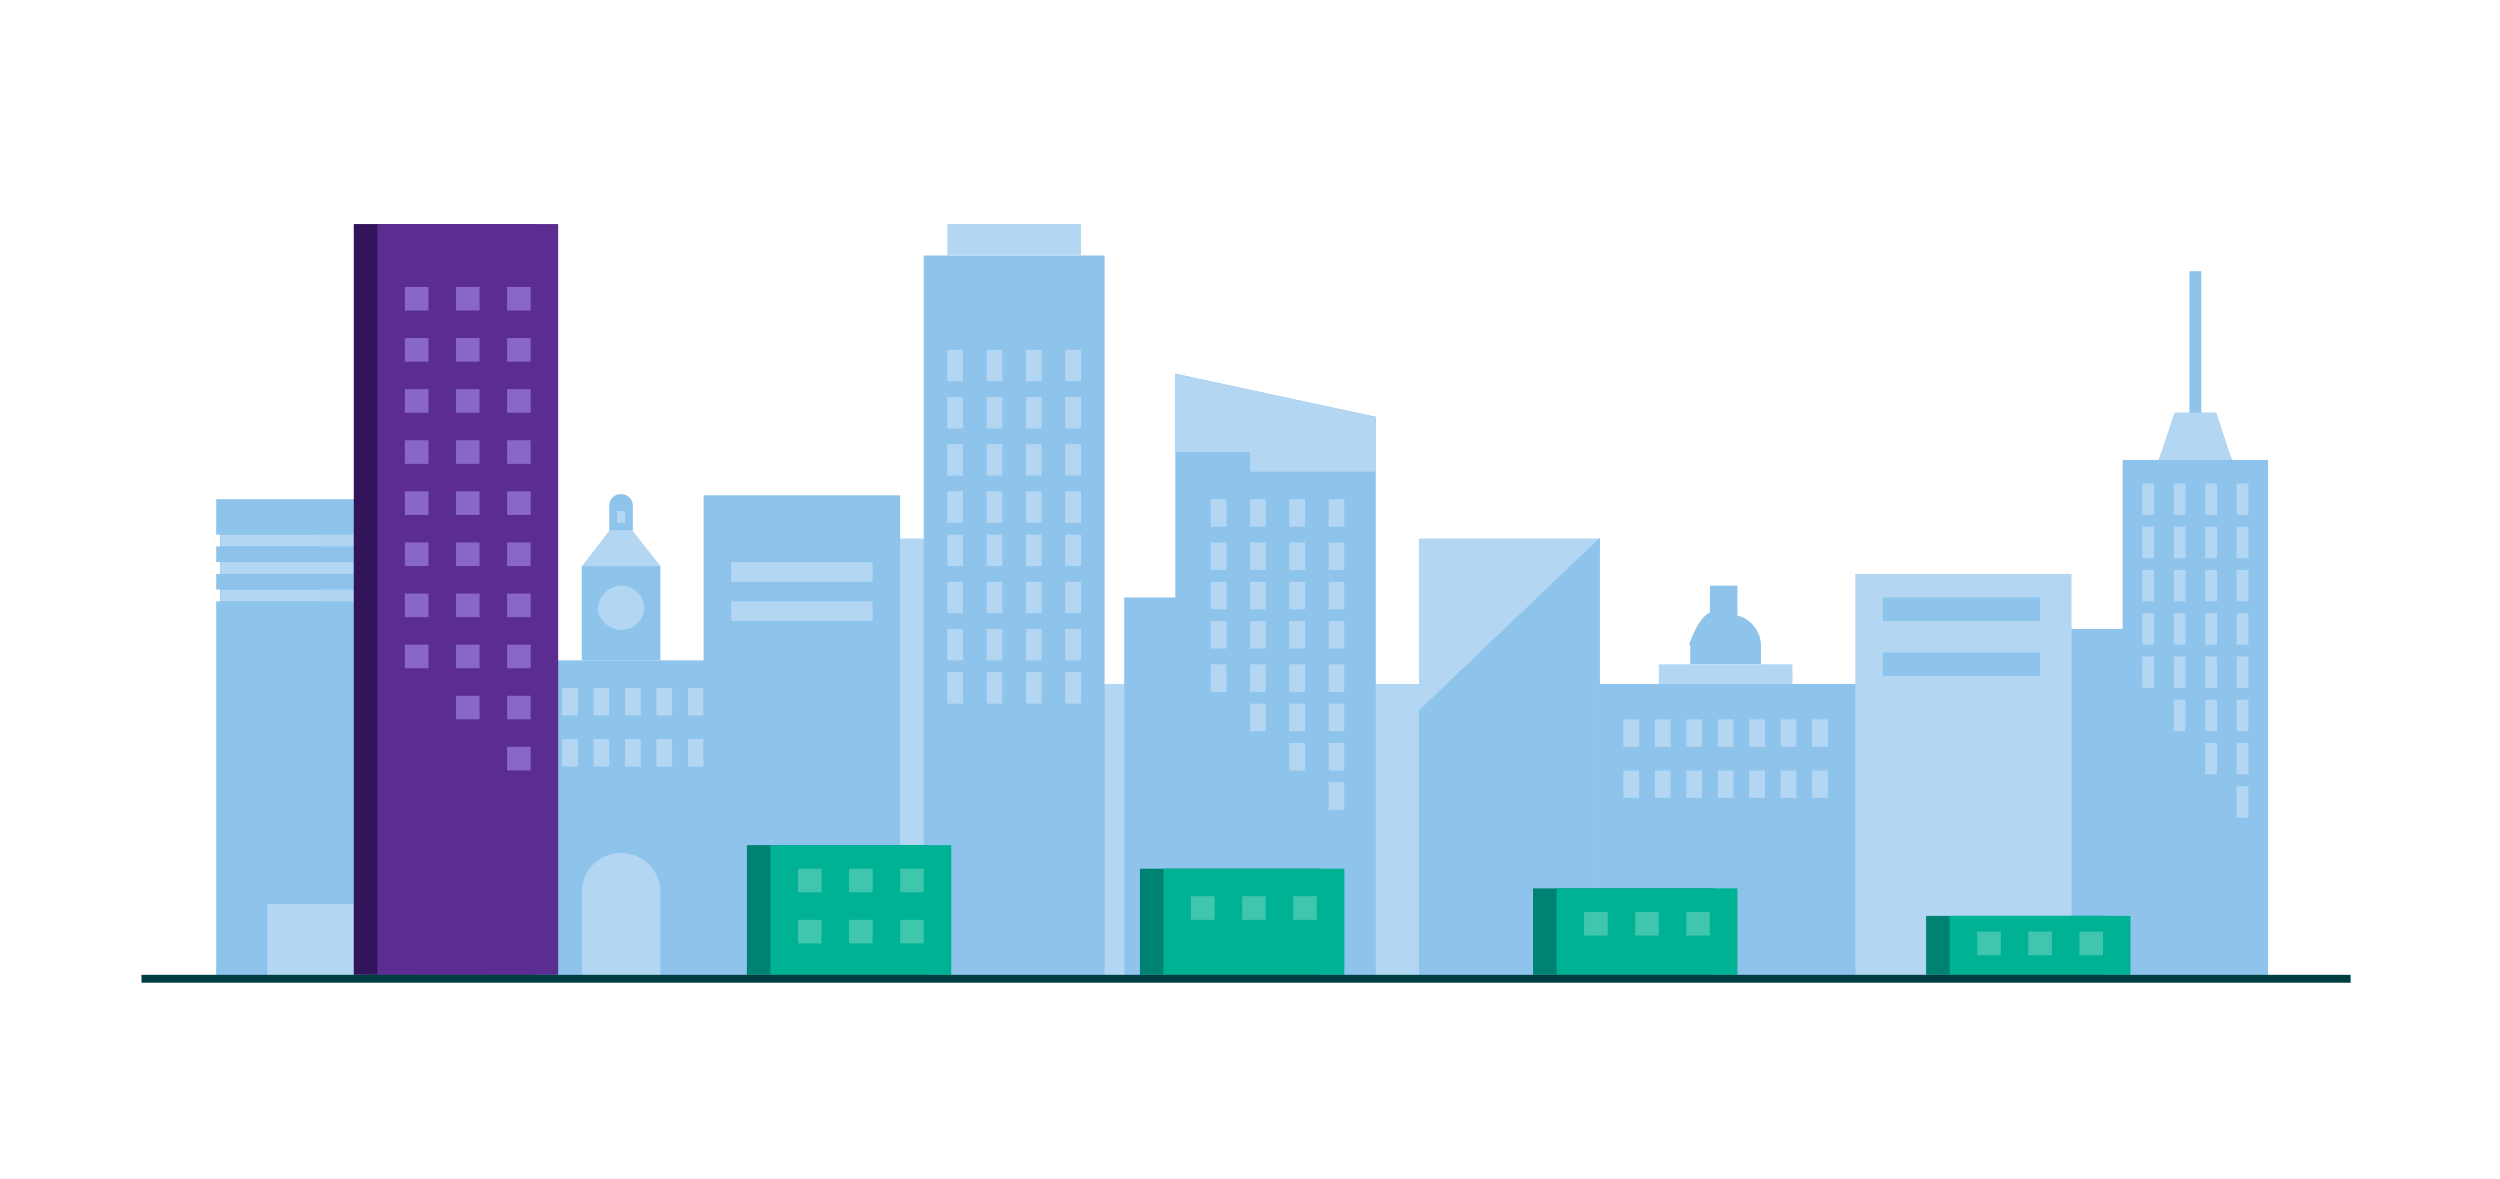 <svg id="Layer_1" data-name="Layer 1" xmlns="http://www.w3.org/2000/svg" viewBox="0 0 636 300"><defs><style>.cls-1{fill:#b3d6f2;}.cls-2{fill:#8ec3ec;}.cls-11,.cls-3{fill:none;}.cls-4{fill:#61abe4;}.cls-5{fill:#89c0eb;}.cls-6{fill:#b0d5f1;}.cls-7{fill:#32145a;}.cls-8{fill:#5c2d91;}.cls-9{fill:#008272;}.cls-10{fill:#00b294;}.cls-11{stroke:#003d41;stroke-miterlimit:10;stroke-width:2px;}.cls-12{fill:#8867c8;}.cls-13{fill:#40c5af;}</style></defs><title>swimlane-barchart-skyline_notext</title><rect class="cls-1" x="277" y="174" width="94" height="75"/><rect class="cls-2" x="405" y="174" width="68" height="75"/><polygon class="cls-2" points="577 117 567.8 117 563.23 105 560 105 560 69 557 69 557 105 554.12 105 549.14 117 540 117 540 160 523 160 523 249 577 249 577 117"/><polygon class="cls-2" points="106 249 55 249 55 153 56 153 56 150 55 150 55 146 56 146 56 143 55 143 55 139 56 139 56 136 55 136 55 127 106 127 106 251 106 249"/><polygon class="cls-3" points="106 249 55 249 55 153 56 153 56 150 55 150 55 146 56 146 56 143 55 143 55 139 56 139 56 136 55 136 55 127 106 127 106 251 106 249"/><polyline class="cls-3" points="106 249 55 249 55 167.14 55 164.37 55 160.09 55 157.31 55 153 56 153 56 150 55 150 55 146 56 146 56 143 55 143 55 139 56 139 56 136 56 136 56 127 106 127 106 251"/><polygon class="cls-4" points="90 136 56 136 56 139 90 139 90 136 90 136"/><polygon class="cls-3" points="90 136 56 136 56 139 90 139 90 136 90 136"/><polyline class="cls-1" points="90 136 56 136 56 139 90 139 90 136"/><polygon class="cls-5" points="105 136 91 136 91 139 105 139 105 136 105 136"/><polygon class="cls-3" points="105 136 91 136 91 139 105 139 105 136 105 136"/><polyline class="cls-3" points="105 136 91 136 91 139 105 139 105 136"/><polygon class="cls-4" points="90 143 56 143 56 146 90 146 90 143 90 143"/><polygon class="cls-3" points="90 143 56 143 56 146 90 146 90 143 90 143"/><polyline class="cls-1" points="90 143 56 143 56 146 90 146 90 143"/><polygon class="cls-5" points="105 143 91 143 91 146 105 146 105 143 105 143"/><polygon class="cls-3" points="105 143 91 143 91 146 105 146 105 143 105 143"/><polyline class="cls-3" points="105 143 91 143 91 146 105 146 105 143"/><polygon class="cls-4" points="90 150 56 150 56 153 90 153 90 150 90 150"/><polygon class="cls-3" points="90 150 56 150 56 153 90 153 90 150 90 150"/><polyline class="cls-1" points="90 150 56 150 56 153 90 153 90 150"/><polygon class="cls-5" points="105 150 91 150 91 153 105 153 105 150 105 150"/><polygon class="cls-3" points="105 150 91 150 91 153 105 153 105 150 105 150"/><polyline class="cls-3" points="105 150 91 150 91 153 105 153 105 150"/><polygon class="cls-6" points="91 139 81 139 81 136 91 136 91 139 91 139"/><polygon class="cls-3" points="90 146 80 146 80 143 90 143 90 146 90 146"/><polygon class="cls-6" points="91 153 81 153 81 150 91 150 91 153 91 153"/><rect class="cls-1" x="209" y="137" width="30" height="112"/><rect class="cls-1" x="472" y="146" width="55" height="103"/><rect class="cls-2" x="479" y="152" width="40" height="6"/><rect class="cls-2" x="479" y="166" width="40" height="6"/><rect class="cls-2" x="148" y="144" width="20" height="24"/><path class="cls-1" d="M158,160.24c-3,0-5.91-2.71-5.91-5.42A6.15,6.15,0,0,1,158,149a5.87,5.87,0,0,1,5.92,5.82,5.8,5.8,0,0,1-5.92,5.42"/><polygon class="cls-1" points="168 144 148.08 144 155 135 160.92 135 168 144"/><path class="cls-2" d="M157.8,125.71a2.89,2.89,0,0,0-2.8,2.86V135h6v-6.43a3,3,0,0,0-3.2-2.86"/><rect class="cls-1" x="157" y="130" width="2" height="3"/><rect class="cls-2" x="125" y="168" width="67" height="81"/><rect class="cls-1" x="143" y="188" width="4" height="7"/><rect class="cls-1" x="143" y="175" width="4" height="7"/><rect class="cls-1" x="151" y="188" width="4" height="7"/><rect class="cls-1" x="151" y="175" width="4" height="7"/><rect class="cls-1" x="159" y="188" width="4" height="7"/><rect class="cls-1" x="159" y="175" width="4" height="7"/><rect class="cls-1" x="167" y="188" width="4" height="7"/><rect class="cls-1" x="167" y="175" width="4" height="7"/><rect class="cls-1" x="175" y="188" width="4" height="7"/><rect class="cls-1" x="175" y="175" width="4" height="7"/><rect class="cls-2" x="286" y="152" width="14" height="97"/><rect class="cls-2" x="179" y="126" width="50" height="123"/><polygon class="cls-2" points="350 249 299 249 299 95.07 350 106.04 350 249"/><rect class="cls-1" x="318" y="127" width="4" height="7"/><rect class="cls-1" x="308" y="127" width="4" height="7"/><rect class="cls-1" x="318" y="138" width="4" height="7"/><rect class="cls-1" x="308" y="138" width="4" height="7"/><rect class="cls-1" x="318" y="148" width="4" height="7"/><rect class="cls-1" x="308" y="148" width="4" height="7"/><rect class="cls-1" x="318" y="158" width="4" height="7"/><rect class="cls-1" x="308" y="158" width="4" height="7"/><rect class="cls-1" x="318" y="169" width="4" height="7"/><rect class="cls-1" x="308" y="169" width="4" height="7"/><rect class="cls-1" x="318" y="179" width="4" height="7"/><rect class="cls-1" x="338" y="127" width="4" height="7"/><rect class="cls-1" x="328" y="127" width="4" height="7"/><rect class="cls-1" x="338" y="138" width="4" height="7"/><rect class="cls-1" x="328" y="138" width="4" height="7"/><rect class="cls-1" x="338" y="148" width="4" height="7"/><rect class="cls-1" x="328" y="148" width="4" height="7"/><rect class="cls-1" x="338" y="158" width="4" height="7"/><rect class="cls-1" x="328" y="158" width="4" height="7"/><rect class="cls-1" x="338" y="169" width="4" height="7"/><rect class="cls-1" x="328" y="169" width="4" height="7"/><rect class="cls-1" x="338" y="179" width="4" height="7"/><rect class="cls-1" x="328" y="179" width="4" height="7"/><rect class="cls-1" x="338" y="189" width="4" height="7"/><rect class="cls-1" x="328" y="189" width="4" height="7"/><rect class="cls-1" x="338" y="199" width="4" height="7"/><polygon class="cls-2" points="235 65 281 65 281 249 235 249 235 163.85 235 65"/><rect class="cls-1" x="241" y="89" width="4" height="8"/><rect class="cls-1" x="241" y="101" width="4" height="8"/><rect class="cls-1" x="241" y="113" width="4" height="8"/><rect class="cls-1" x="241" y="125" width="4" height="8"/><rect class="cls-1" x="241" y="136" width="4" height="8"/><rect class="cls-1" x="241" y="148" width="4" height="8"/><rect class="cls-1" x="241" y="160" width="4" height="8"/><rect class="cls-1" x="241" y="171" width="4" height="8"/><rect class="cls-1" x="251" y="89" width="4" height="8"/><rect class="cls-1" x="251" y="101" width="4" height="8"/><rect class="cls-1" x="251" y="113" width="4" height="8"/><rect class="cls-1" x="251" y="125" width="4" height="8"/><rect class="cls-1" x="251" y="136" width="4" height="8"/><rect class="cls-1" x="251" y="148" width="4" height="8"/><rect class="cls-1" x="251" y="160" width="4" height="8"/><rect class="cls-1" x="251" y="171" width="4" height="8"/><rect class="cls-1" x="261" y="89" width="4" height="8"/><rect class="cls-1" x="261" y="101" width="4" height="8"/><rect class="cls-1" x="261" y="113" width="4" height="8"/><rect class="cls-1" x="261" y="125" width="4" height="8"/><rect class="cls-1" x="261" y="136" width="4" height="8"/><rect class="cls-1" x="261" y="148" width="4" height="8"/><rect class="cls-1" x="261" y="160" width="4" height="8"/><rect class="cls-1" x="261" y="171" width="4" height="8"/><rect class="cls-1" x="271" y="89" width="4" height="8"/><rect class="cls-1" x="271" y="101" width="4" height="8"/><rect class="cls-1" x="271" y="113" width="4" height="8"/><rect class="cls-1" x="271" y="125" width="4" height="8"/><rect class="cls-1" x="271" y="136" width="4" height="8"/><rect class="cls-1" x="271" y="148" width="4" height="8"/><rect class="cls-1" x="271" y="160" width="4" height="8"/><rect class="cls-1" x="271" y="171" width="4" height="8"/><rect class="cls-1" x="241" y="57" width="34" height="8"/><rect class="cls-1" x="545" y="123" width="3" height="8"/><rect class="cls-1" x="545" y="134" width="3" height="8"/><rect class="cls-1" x="545" y="145" width="3" height="8"/><rect class="cls-1" x="545" y="156" width="3" height="8"/><rect class="cls-1" x="545" y="167" width="3" height="8"/><rect class="cls-1" x="553" y="123" width="3" height="8"/><rect class="cls-1" x="553" y="134" width="3" height="8"/><rect class="cls-1" x="553" y="145" width="3" height="8"/><rect class="cls-1" x="553" y="156" width="3" height="8"/><rect class="cls-1" x="553" y="167" width="3" height="8"/><rect class="cls-1" x="553" y="178" width="3" height="8"/><rect class="cls-1" x="561" y="123" width="3" height="8"/><rect class="cls-1" x="561" y="134" width="3" height="8"/><rect class="cls-1" x="561" y="145" width="3" height="8"/><rect class="cls-1" x="561" y="156" width="3" height="8"/><rect class="cls-1" x="561" y="167" width="3" height="8"/><rect class="cls-1" x="561" y="178" width="3" height="8"/><rect class="cls-1" x="561" y="189" width="3" height="8"/><rect class="cls-1" x="569" y="123" width="3" height="8"/><rect class="cls-1" x="569" y="134" width="3" height="8"/><rect class="cls-1" x="569" y="145" width="3" height="8"/><rect class="cls-1" x="569" y="156" width="3" height="8"/><rect class="cls-1" x="569" y="167" width="3" height="8"/><rect class="cls-1" x="569" y="178" width="3" height="8"/><rect class="cls-1" x="569" y="189" width="3" height="8"/><rect class="cls-1" x="569" y="200" width="3" height="8"/><polygon class="cls-1" points="299 95.11 299 115 318 115 318 120 350 120 350 106.09 299 95.11"/><path class="cls-2" d="M442,156.57V149h-7v6.86c-3.1,1.33-5.3,8.14-5.3,8.14h.3v5h18c0-4.07,0-4.77,0-4.93A8.09,8.09,0,0,0,442,156.57Z"/><rect class="cls-1" x="422" y="169" width="34" height="5"/><rect class="cls-1" x="413" y="196" width="4" height="7"/><rect class="cls-1" x="413" y="183" width="4" height="7"/><rect class="cls-1" x="421" y="196" width="4" height="7"/><rect class="cls-1" x="421" y="183" width="4" height="7"/><rect class="cls-1" x="429" y="196" width="4" height="7"/><polygon class="cls-1" points="433 183.33 433 190 429 190 429 189.33 429 183 433 183 433 183.33"/><rect class="cls-1" x="437" y="196" width="4" height="7"/><rect class="cls-1" x="437" y="183" width="4" height="7"/><rect class="cls-1" x="445" y="196" width="4" height="7"/><rect class="cls-1" x="445" y="183" width="4" height="7"/><rect class="cls-1" x="453" y="196" width="4" height="7"/><rect class="cls-1" x="453" y="183" width="4" height="7"/><rect class="cls-1" x="461" y="196" width="4" height="7"/><rect class="cls-1" x="461" y="183" width="4" height="7"/><rect class="cls-1" x="361" y="137" width="46" height="112"/><polygon class="cls-2" points="361 180.7 407 136.79 407 249 361 249 361 180.7"/><rect class="cls-1" x="68" y="230" width="26" height="18"/><rect class="cls-1" x="186" y="143" width="36" height="5"/><rect class="cls-1" x="186" y="153" width="36" height="5"/><polygon class="cls-1" points="563.84 105 553.16 105 549.21 117 567.79 117 563.84 105"/><path class="cls-1" d="M168,249V227a10,10,0,0,0-20,0v22Z"/><rect class="cls-7" x="90" y="57" width="46" height="191"/><rect class="cls-8" x="96" y="57" width="46" height="191"/><rect class="cls-9" x="190" y="215" width="46" height="33"/><rect class="cls-10" x="196" y="215" width="46" height="33"/><rect class="cls-9" x="290" y="221" width="46" height="27"/><rect class="cls-10" x="296" y="221" width="46" height="27"/><rect class="cls-9" x="390" y="226" width="46" height="22"/><rect class="cls-10" x="396" y="226" width="46" height="22"/><rect class="cls-9" x="490" y="233" width="46" height="15"/><rect class="cls-10" x="496" y="233" width="46" height="15"/><line class="cls-11" x1="598" y1="249" x2="36" y2="249"/><rect class="cls-12" x="103" y="73" width="6" height="6"/><rect class="cls-12" x="116" y="73" width="6" height="6"/><rect class="cls-12" x="129" y="73" width="6" height="6"/><rect class="cls-12" x="103" y="86" width="6" height="6"/><rect class="cls-12" x="116" y="86" width="6" height="6"/><rect class="cls-12" x="129" y="86" width="6" height="6"/><rect class="cls-12" x="103" y="99" width="6" height="6"/><rect class="cls-12" x="116" y="99" width="6" height="6"/><rect class="cls-12" x="129" y="99" width="6" height="6"/><rect class="cls-12" x="103" y="112" width="6" height="6"/><rect class="cls-12" x="116" y="112" width="6" height="6"/><rect class="cls-12" x="129" y="112" width="6" height="6"/><rect class="cls-12" x="103" y="125" width="6" height="6"/><rect class="cls-12" x="116" y="125" width="6" height="6"/><rect class="cls-12" x="129" y="125" width="6" height="6"/><rect class="cls-12" x="103" y="138" width="6" height="6"/><rect class="cls-12" x="116" y="138" width="6" height="6"/><rect class="cls-12" x="129" y="138" width="6" height="6"/><rect class="cls-12" x="103" y="151" width="6" height="6"/><rect class="cls-12" x="116" y="151" width="6" height="6"/><rect class="cls-12" x="129" y="151" width="6" height="6"/><rect class="cls-12" x="103" y="164" width="6" height="6"/><rect class="cls-12" x="116" y="164" width="6" height="6"/><rect class="cls-12" x="129" y="164" width="6" height="6"/><rect class="cls-12" x="116" y="177" width="6" height="6"/><rect class="cls-12" x="129" y="177" width="6" height="6"/><rect class="cls-12" x="129" y="190" width="6" height="6"/><rect class="cls-13" x="203" y="221" width="6" height="6"/><rect class="cls-13" x="216" y="221" width="6" height="6"/><rect class="cls-13" x="229" y="221" width="6" height="6"/><rect class="cls-13" x="203" y="234" width="6" height="6"/><rect class="cls-13" x="216" y="234" width="6" height="6"/><rect class="cls-13" x="229" y="234" width="6" height="6"/><rect class="cls-13" x="303" y="228" width="6" height="6"/><rect class="cls-13" x="316" y="228" width="6" height="6"/><rect class="cls-13" x="329" y="228" width="6" height="6"/><rect class="cls-13" x="403" y="232" width="6" height="6"/><rect class="cls-13" x="416" y="232" width="6" height="6"/><rect class="cls-13" x="429" y="232" width="6" height="6"/><rect class="cls-13" x="503" y="237" width="6" height="6"/><rect class="cls-13" x="516" y="237" width="6" height="6"/><rect class="cls-13" x="529" y="237" width="6" height="6"/></svg>
